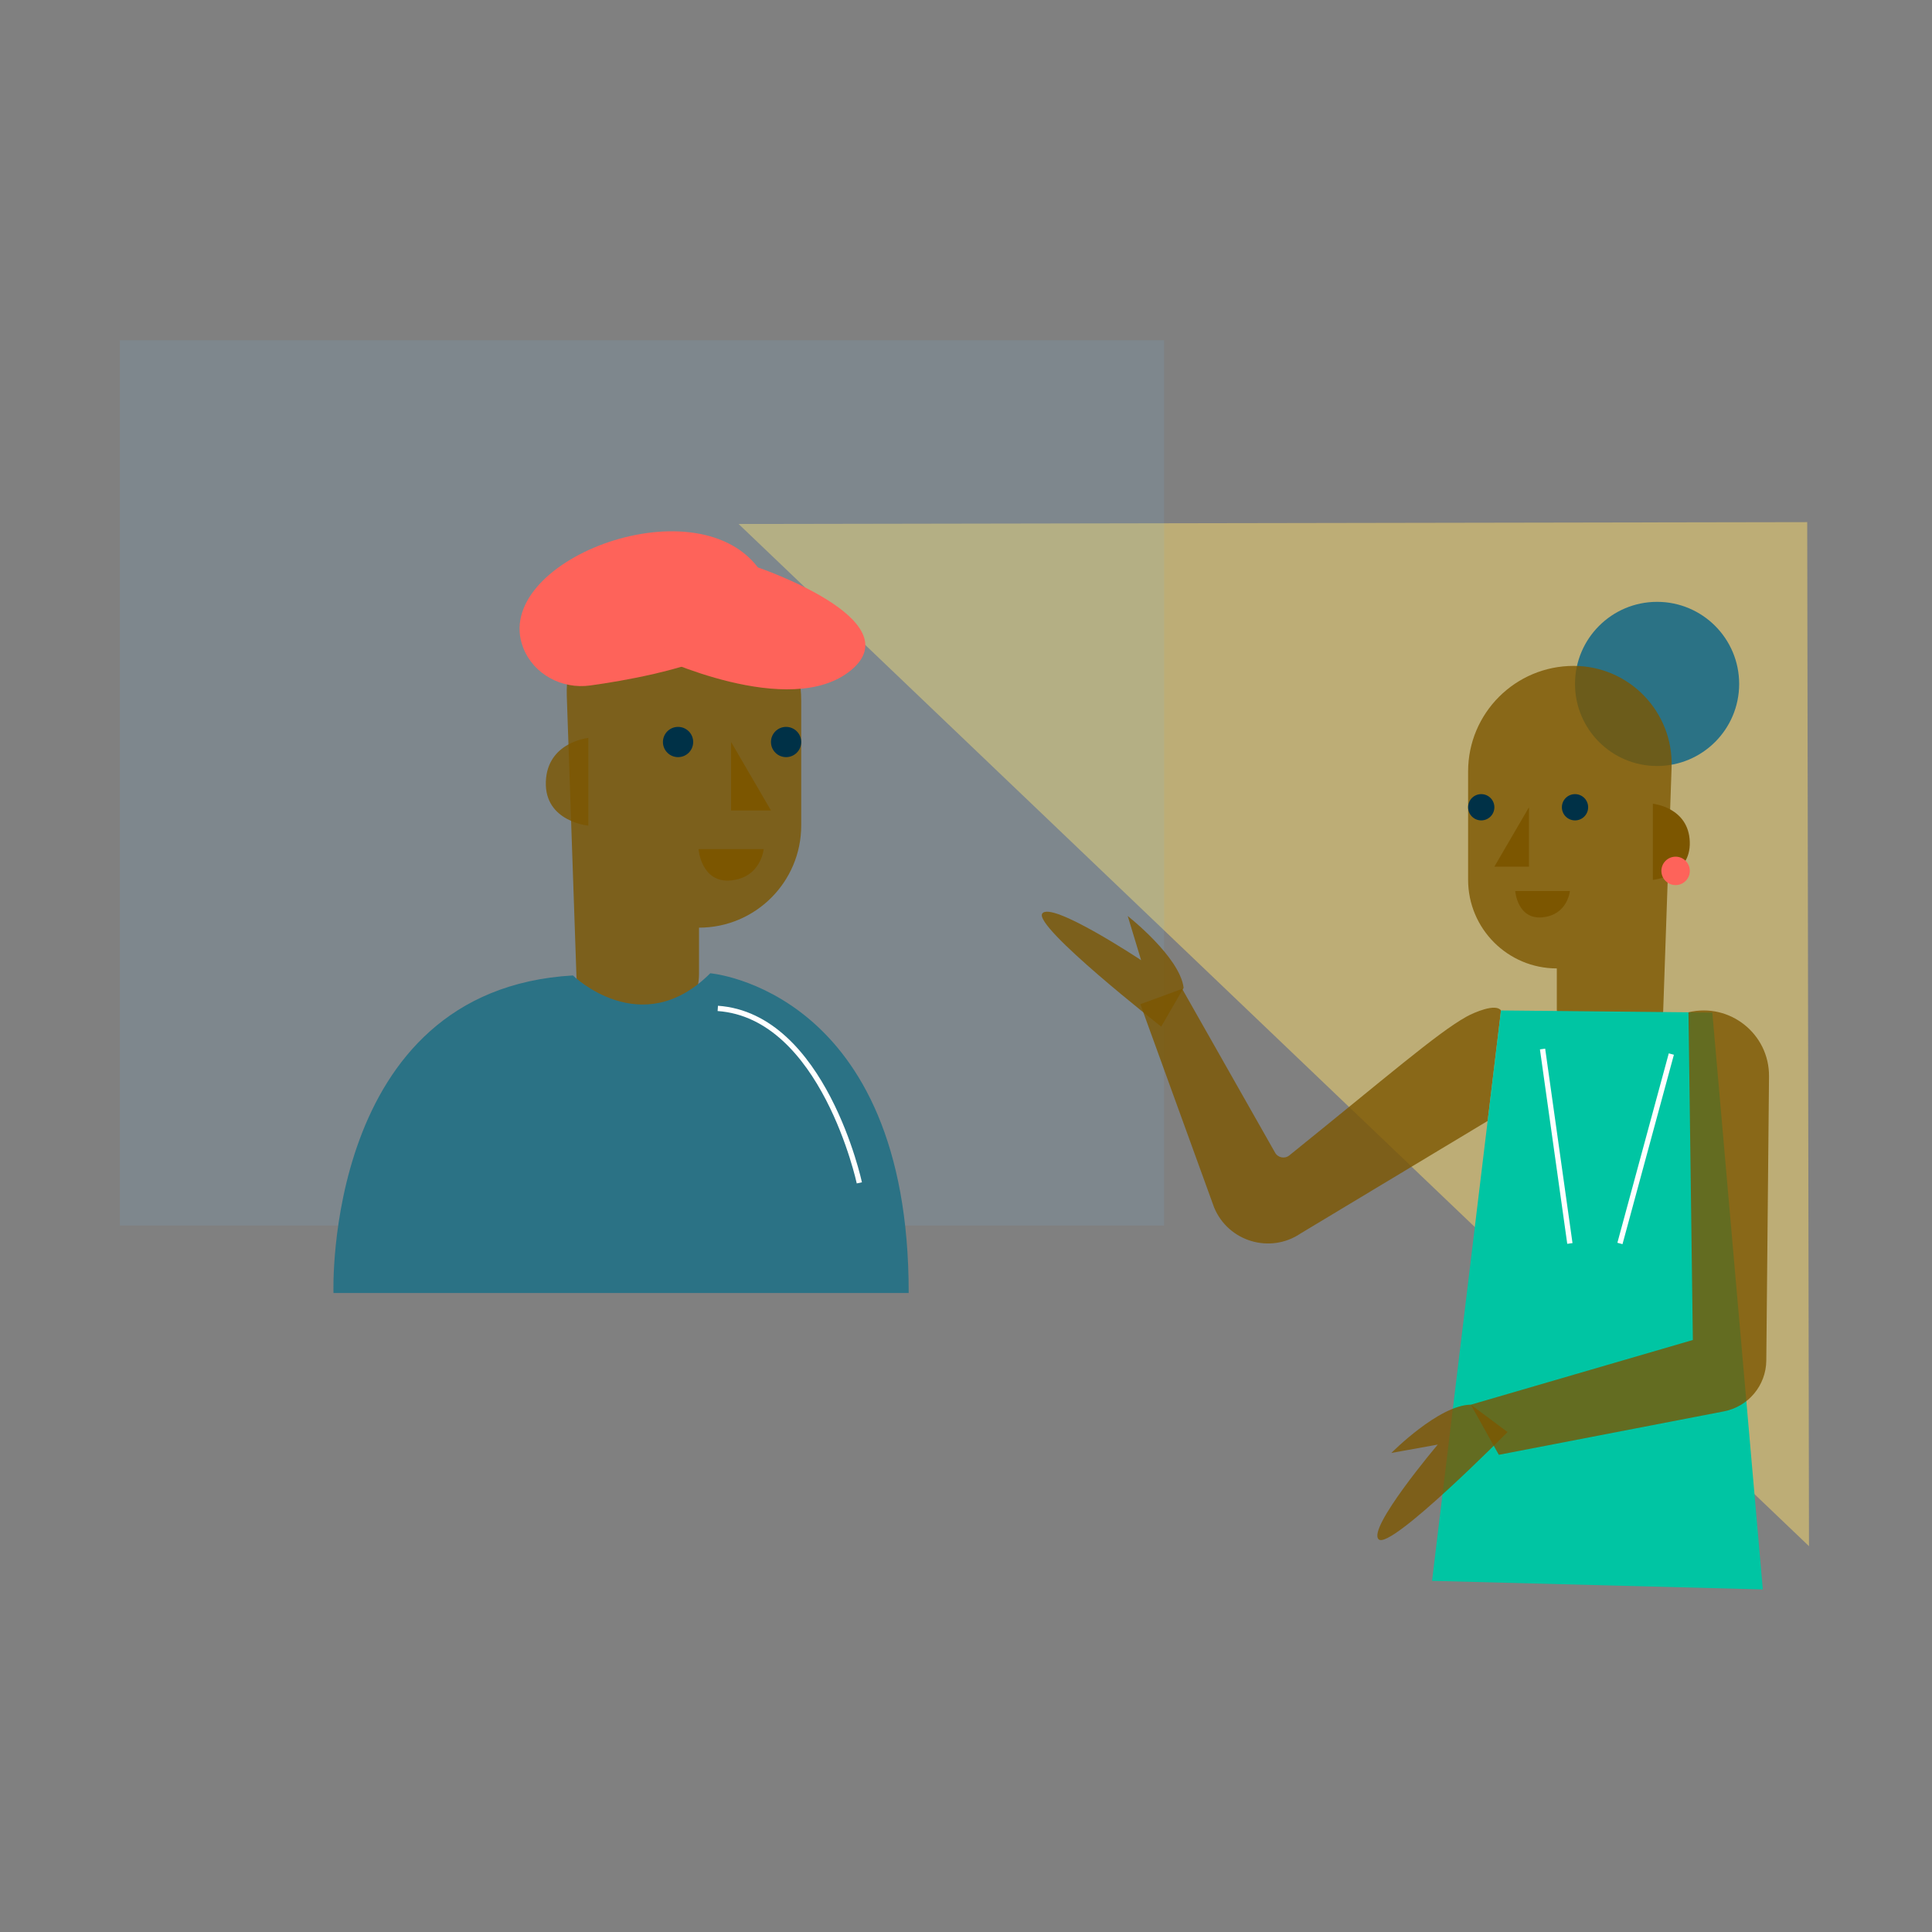 <?xml version="1.0" encoding="UTF-8"?>
<svg width="500px" height="500px" viewBox="0 0 500 500" version="1.1" xmlns="http://www.w3.org/2000/svg" xmlns:xlink="http://www.w3.org/1999/xlink">
    <rect x="0" y="0" width="500" height="500" fill="#808080" stroke="none"/>
    <!-- Generator: Sketch 63.1 (92452) - https://sketch.com -->
    <title>Chat</title>
    <desc>Created with Sketch.</desc>
    <g id="Chat" stroke="none" stroke-width="1" fill="none" fill-rule="evenodd">
        <rect id="Rectangle" stroke="#979797" fill="#D8D8D8" opacity="0" x="0.5" y="0.5" width="29" height="499"></rect>
        <rect id="Rectangle-Copy" stroke="#979797" fill="#D8D8D8" opacity="0" x="470.5" y="0.5" width="29" height="499"></rect>
        <rect id="Rectangle" stroke="#979797" fill="#D8D8D8" opacity="0" x="15.5" y="0.5" width="484" height="29"></rect>
        <rect id="Rectangle-Copy-2" stroke="#979797" fill="#D8D8D8" opacity="0" x="0.5" y="470.5" width="484" height="29"></rect>
        <g id="Group" transform="translate(31, 88)">
            <polygon id="Path" fill="#FFDD6A" fill-rule="nonzero" opacity="0.48" style="mix-blend-mode: multiply;" points="160.145 47.607 436.707 47.126 437.168 312.154"></polygon>
            <rect id="Rectangle" fill="#6DC7F7" fill-rule="nonzero" opacity="0.11" style="mix-blend-mode: multiply;" x="0.024" y="0.06" width="270.252" height="229.111"></rect>
            <path d="M134.04,179.882 L134.04,179.882 C142.804,179.882 149.907,172.776 149.907,164.018 L149.907,152.079 L149.907,152.079 C164.514,152.079 176.355,140.235 176.355,125.631 L176.355,93.353 C176.355,75.972 162.264,61.888 144.883,61.888 L144.883,61.888 C128.355,61.888 115.116,75.587 115.685,92.106 L118.182,164.564 C118.478,173.111 125.492,179.882 134.04,179.882 Z" id="Path" fill="#7C5600" fill-rule="nonzero" opacity="0.8" style="mix-blend-mode: multiply;"></path>
            <path d="M121.271,102.976 L121.271,125.68 C121.271,125.68 109.918,124.65 110.263,114.33 C110.605,104.009 121.271,102.976 121.271,102.976 Z" id="Path" fill="#7C5600" fill-rule="nonzero" opacity="0.8" style="mix-blend-mode: multiply;"></path>
            <circle id="Oval" fill="#003147" fill-rule="nonzero" cx="144.482" cy="104.032" r="3.915"></circle>
            <circle id="Oval" fill="#003147" fill-rule="nonzero" cx="172.44" cy="104.032" r="3.915"></circle>
            <polygon id="Path" fill="#7C5600" fill-rule="nonzero" points="158.207 104.032 168.521 121.742 158.207 121.742"></polygon>
            <path d="M104.417,79.667 C107.102,86.533 114.435,90.419 121.742,89.402 C139.649,86.925 180.48,78.927 165.146,58.852 C148.41,36.944 95.745,57.519 104.417,79.667 Z" id="Path" fill="#FE635A" fill-rule="nonzero" style="mix-blend-mode: multiply;"></path>
            <path d="M138.376,81.638 C138.376,81.638 173.473,98.502 189.251,85.444 C205.03,72.386 165.143,58.852 165.143,58.852 L138.376,81.638 Z" id="Path" fill="#FE635A" fill-rule="nonzero" style="mix-blend-mode: multiply;"></path>
            <path d="M166.636,131.75 L149.779,131.75 C149.779,131.75 150.44,140.62 158.207,139.85 C165.975,139.08 166.636,131.75 166.636,131.75 Z" id="Path" fill="#7C5600" fill-rule="nonzero"></path>
            <path d="M117.277,164.445 C117.277,164.445 134.974,181.747 152.815,163.88 C152.815,163.88 204.257,168.15 204.168,246.631 L55.302,246.631 C55.302,246.631 52.624,168.15 117.277,164.445 Z" id="Path" fill="#2B7285" fill-rule="nonzero" style="mix-blend-mode: multiply;"></path>
            <path d="M191.4,218.124 C191.4,218.124 182.109,174.901 154.763,172.973" id="Path" stroke="#FFFFFF" stroke-width="1.371"></path>
            <g transform="translate(238.351, 67.678)" fill-rule="nonzero">
                <g transform="translate(110.382, 0)">
                    <circle id="Oval" fill="#2B7285" style="mix-blend-mode: multiply;" cx="49.12" cy="21.319" r="21.24"></circle>
                    <path d="M36.94,119.083 L36.94,119.083 C29.334,119.083 23.169,112.917 23.169,105.311 L23.169,94.948 L23.169,94.948 C10.489,94.948 0.212,84.673 0.212,71.991 L0.212,43.974 C0.212,28.889 12.444,16.654 27.528,16.654 L27.528,16.654 C41.875,16.654 53.367,28.55 52.874,42.888 L50.706,105.782 C50.449,113.204 44.363,119.083 36.94,119.083 Z" id="Path" fill="#7C5600" opacity="0.8" style="mix-blend-mode: multiply;"></path>
                    <path d="M48.028,52.327 L48.028,72.037 C48.028,72.037 57.881,71.142 57.581,62.18 C57.282,53.228 48.028,52.327 48.028,52.327 Z" id="Path" fill="#7C5600" style="mix-blend-mode: multiply;"></path>
                    <circle id="Oval" fill="#003147" cx="27.88" cy="53.241" r="3.399"></circle>
                    <circle id="Oval" fill="#003147" cx="3.61" cy="53.241" r="3.399"></circle>
                    <polygon id="Path" fill="#7C5600" points="15.964 53.241 7.009 68.612 15.964 68.612"></polygon>
                    <path d="M26.551,74.925 L12.404,74.925 C12.404,74.925 12.957,82.374 19.477,81.722 C25.998,81.077 26.551,74.925 26.551,74.925 Z" id="Path" fill="#7C5600"></path>
                </g>
                <path d="M110.093,107.479 C102.612,111.661 89.449,123.087 64.32,143.346 C63.126,144.31 61.34,143.945 60.616,142.589 L36.593,100.238 L25.772,104.206 L44.86,156.805 C48.509,165.635 59.343,168.892 67.255,163.533 L115.65,134.421 L119.104,105.828 C117.756,103.913 112.14,106.331 110.093,107.479 Z" id="Path" fill="#7C5600" opacity="0.8"></path>
                <path d="M31.168,110.003 C31.168,110.003 -1.955,84.104 0.384,80.748 C2.72,77.389 25.966,92.816 25.966,92.816 L22.505,81.39 C22.505,81.39 35.984,91.941 36.975,99.972 L31.168,110.003 Z" id="Path" fill="#7C5600" opacity="0.8"></path>
                <polygon id="Path" fill="#00C5A3" style="mix-blend-mode: multiply;" points="173.796 106.374 186.864 255.665 101.263 253.441 119.108 105.828"></polygon>
                <path d="M120.799,214.935 C120.799,214.935 90.594,245.485 87.465,242.715 C84.336,239.949 102.74,218.179 102.74,218.179 L90.739,220.34 C90.739,220.34 103.04,207.911 111.307,207.852 L120.799,214.935 Z" id="Path" fill="#7C5600" opacity="0.8"></path>
                <path d="M188.47,122.909 L187.765,196.436 C187.703,202.864 183.12,208.365 176.803,209.582 L118.545,220.824 L111.304,207.855 L168.759,191.109 L167.624,106.298 L167.624,106.298 C178.327,103.742 188.575,111.914 188.47,122.909 Z" id="Path" fill="#7C5600" opacity="0.8"></path>
            </g>
            <line x1="368.211" y1="183.484" x2="375.284" y2="233.807" id="Path" stroke="#FFFFFF" stroke-width="1.371"></line>
            <line x1="401.541" y1="184.79" x2="388.24" y2="233.807" id="Path" stroke="#FFFFFF" stroke-width="1.371"></line>
            <circle id="Oval" fill="#FE635A" fill-rule="nonzero" style="mix-blend-mode: multiply;" cx="402.643" cy="137.386" r="3.678"></circle>
        </g>
    </g>
</svg>